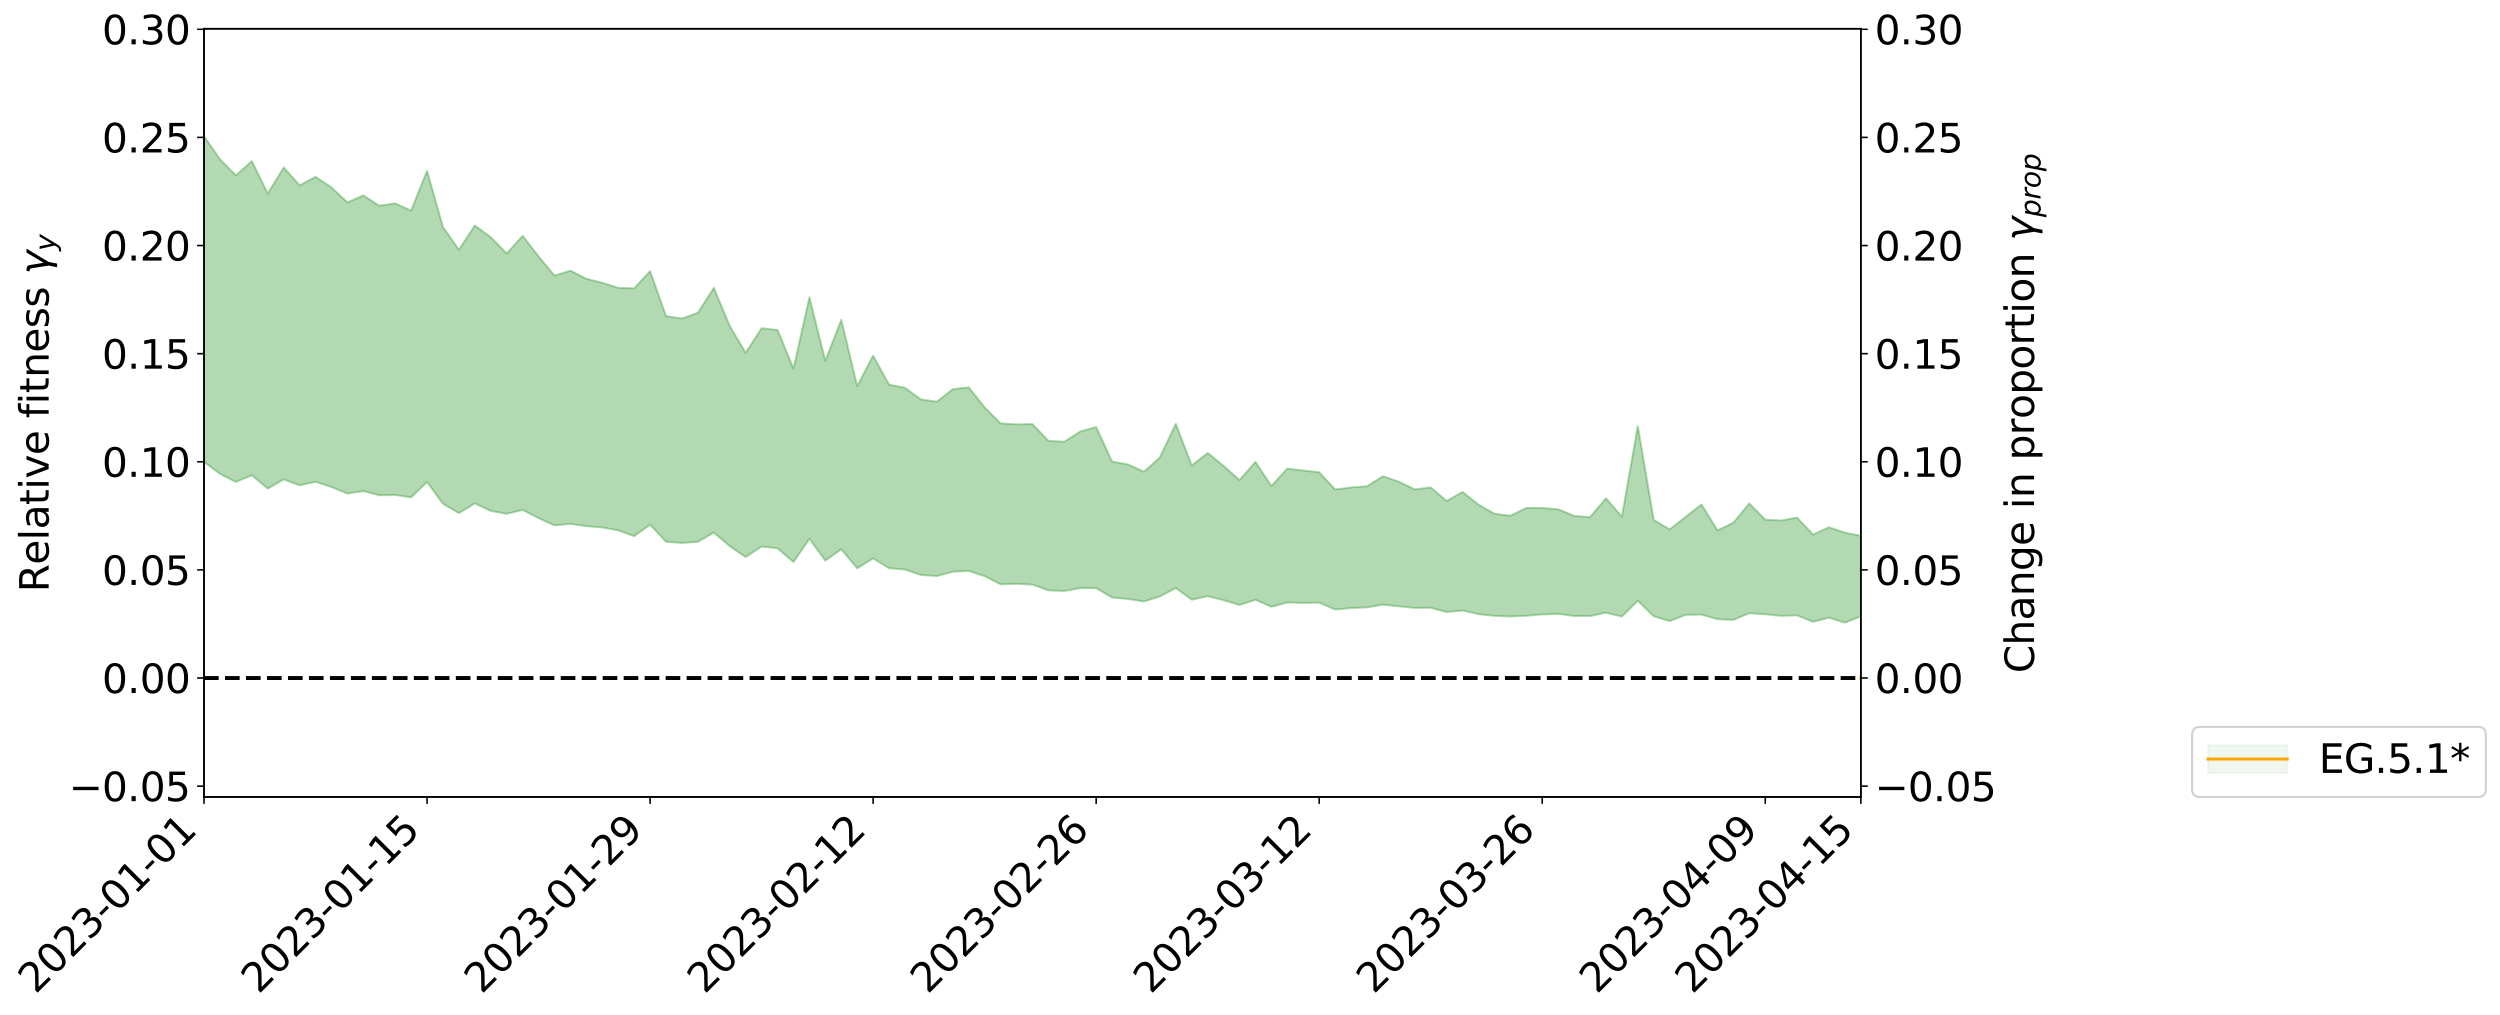 <?xml version="1.0" encoding="utf-8" standalone="no"?>
<!DOCTYPE svg PUBLIC "-//W3C//DTD SVG 1.1//EN"
  "http://www.w3.org/Graphics/SVG/1.1/DTD/svg11.dtd">
<svg xmlns:xlink="http://www.w3.org/1999/xlink" width="1262.972pt" height="512.683pt" viewBox="0 0 1262.972 512.683" xmlns="http://www.w3.org/2000/svg" version="1.1">
 <defs>
  <style type="text/css">*{stroke-linejoin: round; stroke-linecap: butt}</style>
 </defs>
 <g id="figure_1">
  <g id="patch_1">
   <path d="M 0 512.683 
L 1262.972 512.683 
L 1262.972 0 
L 0 0 
z
" style="fill: #ffffff"/>
  </g>
  <g id="axes_1">
   <g id="patch_2">
    <path d="M 103.075 402.608 
L 940.075 402.608 
L 940.075 14.528 
L 103.075 14.528 
z
" style="fill: #ffffff"/>
   </g>
   <g id="PolyCollection_1">
    <path d="M -4315.319 342.448 
L -4315.319 342.465 
L -4307.271 342.387 
L -4299.223 342.318 
L -4291.175 342.23 
L -4283.127 342.164 
L -4275.079 342.088 
L -4267.031 341.997 
L -4258.983 341.904 
L -4250.935 341.819 
L -4242.887 341.746 
L -4234.839 341.664 
L -4226.791 341.573 
L -4218.742 341.485 
L -4210.694 341.388 
L -4202.646 341.303 
L -4194.598 341.208 
L -4186.55 341.118 
L -4178.502 341.01 
L -4170.454 340.915 
L -4162.406 340.823 
L -4154.358 340.716 
L -4146.31 340.611 
L -4138.262 340.508 
L -4130.214 340.389 
L -4122.166 340.281 
L -4114.117 340.154 
L -4106.069 340.031 
L -4098.021 339.891 
L -4089.973 339.746 
L -4081.925 339.606 
L -4073.877 339.45 
L -4065.829 339.271 
L -4057.781 339.108 
L -4049.733 338.926 
L -4041.685 338.719 
L -4033.637 338.517 
L -4025.589 338.297 
L -4017.541 338.066 
L -4009.492 337.828 
L -4001.444 337.572 
L -3993.396 337.289 
L -3985.348 336.999 
L -3977.3 336.691 
L -3969.252 336.381 
L -3961.204 336.034 
L -3953.156 335.694 
L -3945.108 335.327 
L -3937.06 334.968 
L -3929.012 334.574 
L -3920.964 334.156 
L -3912.916 333.753 
L -3904.867 333.326 
L -3896.819 332.876 
L -3888.771 332.432 
L -3880.723 331.98 
L -3872.675 331.508 
L -3864.627 331.032 
L -3856.579 330.55 
L -3848.531 330.05 
L -3840.483 329.544 
L -3832.435 329.037 
L -3824.387 328.515 
L -3816.339 327.991 
L -3808.291 327.466 
L -3800.242 326.922 
L -3792.194 326.365 
L -3784.146 325.809 
L -3776.098 325.255 
L -3768.05 324.704 
L -3760.002 324.14 
L -3751.954 323.585 
L -3743.906 323.021 
L -3735.858 322.497 
L -3727.81 321.911 
L -3719.762 321.389 
L -3711.714 320.816 
L -3703.666 320.291 
L -3695.617 319.732 
L -3687.569 319.227 
L -3679.521 318.66 
L -3671.473 318.123 
L -3663.425 317.615 
L -3655.377 317.07 
L -3647.329 316.558 
L -3639.281 316.024 
L -3631.233 315.482 
L -3623.185 314.961 
L -3615.137 314.449 
L -3607.089 313.905 
L -3599.041 313.379 
L -3590.992 312.844 
L -3582.944 312.316 
L -3574.896 311.8 
L -3566.848 311.272 
L -3558.8 310.741 
L -3550.752 310.255 
L -3542.704 309.716 
L -3534.656 309.198 
L -3526.608 308.687 
L -3518.56 308.177 
L -3510.512 307.669 
L -3502.464 307.156 
L -3494.416 306.664 
L -3486.367 306.156 
L -3478.319 305.639 
L -3470.271 305.117 
L -3462.223 304.591 
L -3454.175 304.093 
L -3446.127 303.554 
L -3438.079 302.985 
L -3430.031 302.441 
L -3421.983 301.88 
L -3413.935 301.308 
L -3405.887 300.707 
L -3397.839 300.096 
L -3389.791 299.522 
L -3381.742 298.878 
L -3373.694 298.261 
L -3365.646 297.603 
L -3357.598 296.989 
L -3349.55 296.283 
L -3341.502 295.587 
L -3333.454 294.907 
L -3325.406 294.216 
L -3317.358 293.505 
L -3309.31 292.764 
L -3301.262 292.063 
L -3293.214 291.272 
L -3285.166 290.564 
L -3277.117 289.75 
L -3269.069 288.957 
L -3261.021 288.178 
L -3252.973 287.371 
L -3244.925 286.535 
L -3236.877 285.769 
L -3228.829 284.791 
L -3220.781 283.931 
L -3212.733 283.121 
L -3204.685 282.217 
L -3196.637 281.273 
L -3188.589 280.23 
L -3180.541 279.299 
L -3172.492 278.691 
L -3164.444 277.451 
L -3156.396 276.561 
L -3148.348 275.626 
L -3140.3 274.642 
L -3132.252 273.598 
L -3124.204 272.525 
L -3116.156 271.849 
L -3108.108 270.849 
L -3100.06 269.15 
L -3092.012 267.715 
L -3083.964 266.777 
L -3075.916 265.406 
L -3067.867 264.163 
L -3059.819 263.189 
L -3051.771 261.681 
L -3043.723 259.905 
L -3035.675 258.751 
L -3027.627 258.036 
L -3019.579 256.577 
L -3011.531 255.918 
L -3003.483 254.939 
L -2995.435 253.389 
L -2987.387 253.162 
L -2979.339 253.7 
L -2971.291 254.848 
L -2963.242 253.215 
L -2955.194 255.836 
L -2947.146 256.364 
L -2939.098 252.363 
L -2931.05 253.073 
L -2923.002 254.82 
L -2914.954 253.668 
L -2906.906 253.34 
L -2898.858 260.546 
L -2890.81 271.005 
L -2882.762 276.068 
L -2874.714 264.53 
L -2866.666 270.275 
L -2858.617 277.92 
L -2850.569 277.412 
L -2842.521 292.982 
L -2834.473 290.626 
L -2826.425 285.817 
L -2818.377 273.883 
L -2810.329 285.065 
L -2802.281 291.608 
L -2794.233 288.912 
L -2786.185 290.437 
L -2778.137 296.74 
L -2770.089 295.874 
L -2762.041 290.368 
L -2753.992 297.152 
L -2745.944 298.458 
L -2737.896 295.972 
L -2729.848 300.301 
L -2721.8 301.945 
L -2713.752 301.301 
L -2705.704 299.914 
L -2697.656 301.28 
L -2689.608 299.746 
L -2681.56 299.801 
L -2673.512 301.127 
L -2665.464 299.707 
L -2657.416 300.27 
L -2649.367 300.218 
L -2641.319 299.077 
L -2633.271 299.345 
L -2625.223 297.736 
L -2617.175 297.712 
L -2609.127 298.004 
L -2601.079 297.883 
L -2593.031 297.008 
L -2584.983 296.231 
L -2576.935 295.917 
L -2568.887 295.057 
L -2560.839 294.771 
L -2552.791 294.443 
L -2544.742 293.225 
L -2536.694 293.509 
L -2528.646 292.588 
L -2520.598 292.054 
L -2512.55 291.843 
L -2504.502 290.937 
L -2496.454 290.538 
L -2488.406 290.514 
L -2480.358 290.611 
L -2472.31 289.246 
L -2464.262 288.808 
L -2456.214 288.172 
L -2448.166 289.787 
L -2440.117 289.585 
L -2432.069 290.071 
L -2424.021 287.95 
L -2415.973 286.548 
L -2407.925 286.615 
L -2399.877 287.59 
L -2391.829 287.515 
L -2383.781 285.007 
L -2375.733 286.629 
L -2367.685 285.838 
L -2359.637 285.291 
L -2351.589 283.93 
L -2343.541 284.468 
L -2335.492 283.672 
L -2327.444 283.836 
L -2319.396 282.869 
L -2311.348 282.02 
L -2303.3 280.755 
L -2295.252 279.973 
L -2287.204 279.232 
L -2279.156 278.315 
L -2271.108 277.887 
L -2263.06 277.018 
L -2255.012 276.117 
L -2246.964 274.256 
L -2238.916 272.796 
L -2230.867 271.939 
L -2222.819 270.36 
L -2214.771 269.771 
L -2206.723 268.327 
L -2198.675 266.361 
L -2190.627 264.672 
L -2182.579 263.324 
L -2174.531 261.304 
L -2166.483 259.869 
L -2158.435 258.07 
L -2150.387 256.351 
L -2142.339 254.42 
L -2134.291 252.605 
L -2126.242 250.499 
L -2118.194 248.68 
L -2110.146 246.695 
L -2102.098 244.279 
L -2094.05 241.969 
L -2086.002 240.175 
L -2077.954 238.092 
L -2069.906 235.629 
L -2061.858 233.563 
L -2053.81 231.052 
L -2045.762 227.793 
L -2037.714 225.887 
L -2029.666 223.408 
L -2021.617 221.132 
L -2013.569 218.553 
L -2005.521 215.495 
L -1997.473 212.921 
L -1989.425 210.071 
L -1981.377 206.714 
L -1973.329 204.544 
L -1965.281 201.275 
L -1957.233 198.852 
L -1949.185 195.618 
L -1941.137 191.95 
L -1933.089 188.975 
L -1925.041 186.473 
L -1916.992 182.841 
L -1908.944 180.023 
L -1900.896 176.63 
L -1892.848 173.883 
L -1884.8 170.241 
L -1876.752 166.932 
L -1868.704 166.197 
L -1860.656 160.566 
L -1852.608 159.162 
L -1844.56 155.312 
L -1836.512 152.925 
L -1828.464 149.588 
L -1820.416 146.57 
L -1812.367 143.76 
L -1804.319 140.547 
L -1796.271 138.239 
L -1788.223 135.504 
L -1780.175 136.439 
L -1772.127 129.621 
L -1764.079 127.596 
L -1756.031 132.052 
L -1747.983 124.332 
L -1739.935 125.209 
L -1731.887 124.184 
L -1723.839 119.509 
L -1715.791 119.535 
L -1707.742 123.261 
L -1699.694 120.536 
L -1691.646 118.868 
L -1683.598 120.654 
L -1675.55 120.585 
L -1667.502 121.978 
L -1659.454 125.27 
L -1651.406 130.9 
L -1643.358 141.644 
L -1635.31 139.489 
L -1627.262 146.289 
L -1619.214 150.963 
L -1611.166 154.649 
L -1603.117 160.537 
L -1595.069 164.981 
L -1587.021 158.975 
L -1578.973 165.913 
L -1570.925 176.034 
L -1562.877 181.49 
L -1554.829 183.774 
L -1546.781 195.996 
L -1538.733 198.174 
L -1530.685 201.581 
L -1522.637 200.734 
L -1514.589 211.605 
L -1506.541 208.73 
L -1498.492 206.532 
L -1490.444 216.388 
L -1482.396 222.167 
L -1474.348 222.134 
L -1466.3 226.636 
L -1458.252 228.236 
L -1450.204 228.458 
L -1442.156 228.531 
L -1434.108 230.651 
L -1426.06 232.809 
L -1418.012 239.307 
L -1409.964 235.446 
L -1401.916 241.31 
L -1393.867 240.321 
L -1385.819 240.156 
L -1377.771 242.256 
L -1369.723 243.909 
L -1361.675 241.395 
L -1353.627 243.489 
L -1345.579 243.829 
L -1337.531 246.754 
L -1329.483 245.419 
L -1321.435 244.204 
L -1313.387 245.809 
L -1305.339 246.017 
L -1297.291 245.384 
L -1289.242 244.119 
L -1281.194 244.936 
L -1273.146 242.646 
L -1265.098 242.471 
L -1257.05 245.738 
L -1249.002 245.167 
L -1240.954 243.083 
L -1232.906 242.507 
L -1224.858 242.194 
L -1216.81 239.5 
L -1208.762 240.143 
L -1200.714 239.703 
L -1192.666 238.885 
L -1184.617 238.033 
L -1176.569 236.255 
L -1168.521 236.893 
L -1160.473 235.717 
L -1152.425 234.732 
L -1144.377 233.922 
L -1136.329 233.153 
L -1128.281 232.142 
L -1120.233 229.775 
L -1112.185 228.855 
L -1104.137 227.3 
L -1096.089 224.571 
L -1088.041 226.134 
L -1079.992 222.627 
L -1071.944 223.219 
L -1063.896 222.781 
L -1055.848 222.532 
L -1047.8 220.42 
L -1039.752 219.947 
L -1031.704 219.867 
L -1023.656 216.679 
L -1015.608 217.381 
L -1007.56 216.63 
L -999.512 216.823 
L -991.464 214.752 
L -983.416 215.238 
L -975.367 214.51 
L -967.319 212.064 
L -959.271 211.185 
L -951.223 210.268 
L -943.175 209.922 
L -935.127 208.658 
L -927.079 208.398 
L -919.031 207.727 
L -910.983 207.061 
L -902.935 206.435 
L -894.887 204.692 
L -886.839 205.905 
L -878.791 205.927 
L -870.742 204.502 
L -862.694 203.62 
L -854.646 201.753 
L -846.598 203.162 
L -838.55 203.037 
L -830.502 202.406 
L -822.454 201.478 
L -814.406 200.308 
L -806.358 199.133 
L -798.31 199.299 
L -790.262 198.71 
L -782.214 198.722 
L -774.166 197.157 
L -766.117 195.542 
L -758.069 197.359 
L -750.021 195.627 
L -741.973 195.535 
L -733.925 196.628 
L -725.877 192.768 
L -717.829 193.298 
L -709.781 194.009 
L -701.733 192.177 
L -693.685 194.354 
L -685.637 191.949 
L -677.589 190.074 
L -669.541 191.941 
L -661.492 192.291 
L -653.444 190.776 
L -645.396 190.589 
L -637.348 190.02 
L -629.3 193.585 
L -621.252 192.66 
L -613.204 192.808 
L -605.156 190.199 
L -597.108 187.88 
L -589.06 190.338 
L -581.012 193.515 
L -572.964 190.441 
L -564.916 189.507 
L -556.867 187.377 
L -548.819 187.781 
L -540.771 188.466 
L -532.723 186.11 
L -524.675 185.608 
L -516.627 187.952 
L -508.579 186.07 
L -500.531 188.412 
L -492.483 188.775 
L -484.435 184.012 
L -476.387 184.542 
L -468.339 184.263 
L -460.291 185.046 
L -452.242 186.757 
L -444.194 190.935 
L -436.146 192.21 
L -428.098 191.639 
L -420.05 195.35 
L -412.002 202.727 
L -403.954 194.306 
L -395.906 192.216 
L -387.858 194.895 
L -379.81 197.359 
L -371.762 197.788 
L -363.714 196.713 
L -355.666 201.625 
L -347.617 204.623 
L -339.569 199.421 
L -331.521 204.716 
L -323.473 201.881 
L -315.425 201.702 
L -307.377 206.823 
L -299.329 206.851 
L -291.281 209.907 
L -283.233 210.14 
L -275.185 205.434 
L -267.137 209.1 
L -259.089 209.063 
L -251.041 212.577 
L -242.992 211.391 
L -234.944 215.202 
L -226.896 212.091 
L -218.848 214.152 
L -210.8 214.205 
L -202.752 216.686 
L -194.704 212.142 
L -186.656 216.912 
L -178.608 217.569 
L -170.56 219.772 
L -162.512 222.358 
L -154.464 221.725 
L -146.416 220.676 
L -138.367 223.34 
L -130.319 226.25 
L -122.271 224.121 
L -114.223 222.406 
L -106.175 224.964 
L -98.127 226.675 
L -90.079 222.913 
L -82.031 222.113 
L -73.983 228.755 
L -65.935 230.643 
L -57.887 223.964 
L -49.839 226.447 
L -41.791 227.338 
L -33.742 228.096 
L -25.694 231.705 
L -17.646 230.463 
L -9.598 228.451 
L -1.55 230.63 
L 6.498 231.289 
L 14.546 227.655 
L 22.594 228.796 
L 30.642 228.43 
L 38.69 234.922 
L 46.738 239.695 
L 54.786 239.917 
L 62.834 235.068 
L 70.883 232.629 
L 78.931 233.817 
L 86.979 234.132 
L 95.027 240.276 
L 103.075 233.335 
L 111.123 239.377 
L 119.171 243.478 
L 127.219 240.105 
L 135.267 246.858 
L 143.315 242.185 
L 151.363 245.16 
L 159.411 243.405 
L 167.459 246.042 
L 175.508 249.364 
L 183.556 248.096 
L 191.604 250.217 
L 199.652 250.077 
L 207.7 251.268 
L 215.748 243.508 
L 223.796 254.522 
L 231.844 259.218 
L 239.892 254.313 
L 247.94 258.122 
L 255.988 259.561 
L 264.036 257.61 
L 272.084 261.744 
L 280.133 265.405 
L 288.181 264.664 
L 296.229 265.819 
L 304.277 266.474 
L 312.325 267.947 
L 320.373 270.866 
L 328.421 265.07 
L 336.469 273.715 
L 344.517 274.301 
L 352.565 273.712 
L 360.613 269.058 
L 368.661 275.926 
L 376.709 281.444 
L 384.758 276.079 
L 392.806 277.026 
L 400.854 283.935 
L 408.902 272.18 
L 416.95 283.227 
L 424.998 277.454 
L 433.046 287.11 
L 441.094 282.101 
L 449.142 287.063 
L 457.19 287.72 
L 465.238 290.477 
L 473.286 291.029 
L 481.334 288.831 
L 489.383 288.408 
L 497.431 291.073 
L 505.479 295.176 
L 513.527 294.938 
L 521.575 295.328 
L 529.623 298.23 
L 537.671 298.565 
L 545.719 297.09 
L 553.767 297.151 
L 561.815 301.833 
L 569.863 302.6 
L 577.911 303.874 
L 585.959 301.327 
L 594.008 297.09 
L 602.056 302.953 
L 610.104 301.204 
L 618.152 303.208 
L 626.2 305.647 
L 634.248 302.98 
L 642.296 306.575 
L 650.344 304.384 
L 658.392 304.584 
L 666.44 304.414 
L 674.488 307.958 
L 682.536 307.185 
L 690.584 306.842 
L 698.633 305.454 
L 706.681 306.314 
L 714.729 307.108 
L 722.777 307.035 
L 730.825 309.178 
L 738.873 308.436 
L 746.921 310.26 
L 754.969 311.13 
L 763.017 311.432 
L 771.065 311.07 
L 779.113 310.421 
L 787.161 310.117 
L 795.209 311.186 
L 803.258 311.223 
L 811.306 309.504 
L 819.354 311.502 
L 827.402 303.502 
L 835.45 311.342 
L 843.498 313.759 
L 851.546 310.629 
L 859.594 310.47 
L 867.642 312.815 
L 875.69 313.172 
L 883.738 309.799 
L 891.786 310.322 
L 899.834 311.136 
L 907.883 310.87 
L 915.931 314.145 
L 923.979 312.055 
L 932.027 314.592 
L 940.075 311.306 
L 940.075 270.69 
L 940.075 270.69 
L 932.027 269.092 
L 923.979 266.363 
L 915.931 270.055 
L 907.883 261.512 
L 899.834 262.941 
L 891.786 262.549 
L 883.738 254.334 
L 875.69 264.084 
L 867.642 267.944 
L 859.594 254.856 
L 851.546 261.143 
L 843.498 267.426 
L 835.45 262.667 
L 827.402 215.283 
L 819.354 261.031 
L 811.306 251.713 
L 803.258 261.278 
L 795.209 260.601 
L 787.161 257.275 
L 779.113 256.61 
L 771.065 256.601 
L 763.017 260.563 
L 754.969 259.512 
L 746.921 254.96 
L 738.873 248.527 
L 730.825 253.076 
L 722.777 246.23 
L 714.729 247.242 
L 706.681 243.349 
L 698.633 240.575 
L 690.584 245.658 
L 682.536 246.242 
L 674.488 247.282 
L 666.44 238.557 
L 658.392 237.689 
L 650.344 236.711 
L 642.296 245.523 
L 634.248 233.357 
L 626.2 242.508 
L 618.152 235.361 
L 610.104 228.852 
L 602.056 235.157 
L 594.008 214.13 
L 585.959 231.073 
L 577.911 238.325 
L 569.863 234.622 
L 561.815 233.187 
L 553.767 215.732 
L 545.719 218.001 
L 537.671 223.157 
L 529.623 222.702 
L 521.575 214.23 
L 513.527 214.389 
L 505.479 213.887 
L 497.431 205.786 
L 489.383 195.677 
L 481.334 196.631 
L 473.286 202.931 
L 465.238 201.772 
L 457.19 195.92 
L 449.142 194.312 
L 441.094 179.647 
L 433.046 195.048 
L 424.998 161.551 
L 416.95 182.323 
L 408.902 150.182 
L 400.854 186.188 
L 392.806 166.712 
L 384.758 165.812 
L 376.709 178.281 
L 368.661 164.682 
L 360.613 145.433 
L 352.565 158.027 
L 344.517 160.923 
L 336.469 159.693 
L 328.421 136.983 
L 320.373 145.691 
L 312.325 145.382 
L 304.277 142.868 
L 296.229 140.838 
L 288.181 136.721 
L 280.133 139.244 
L 272.084 129.558 
L 264.036 119.135 
L 255.988 128.074 
L 247.94 119.849 
L 239.892 113.936 
L 231.844 126.175 
L 223.796 114.728 
L 215.748 86.318 
L 207.7 106.396 
L 199.652 102.765 
L 191.604 103.929 
L 183.556 98.71 
L 175.508 102.28 
L 167.459 94.681 
L 159.411 89.345 
L 151.363 93.627 
L 143.315 84.636 
L 135.267 97.805 
L 127.219 81.385 
L 119.171 88.626 
L 111.123 80.453 
L 103.075 68.791 
L 95.027 82.98 
L 86.979 68.047 
L 78.931 69.048 
L 70.883 67.056 
L 62.834 72.603 
L 54.786 82.802 
L 46.738 83.463 
L 38.69 74.117 
L 30.642 58.463 
L 22.594 59.73 
L 14.546 59.345 
L 6.498 67.371 
L -1.55 66.15 
L -9.598 61.428 
L -17.646 66.869 
L -25.694 68.652 
L -33.742 61.816 
L -41.791 62.145 
L -49.839 59.964 
L -57.887 55.808 
L -65.935 71.044 
L -73.983 65.065 
L -82.031 53.964 
L -90.079 57.275 
L -98.127 64.214 
L -106.175 61.168 
L -114.223 57.365 
L -122.271 62.36 
L -130.319 68.706 
L -138.367 60.785 
L -146.416 57.477 
L -154.464 60.713 
L -162.512 58.5 
L -170.56 57.833 
L -178.608 53.62 
L -186.656 54.058 
L -194.704 45.9 
L -202.752 53.715 
L -210.8 50.804 
L -218.848 52.151 
L -226.896 50.907 
L -234.944 54.786 
L -242.992 48.976 
L -251.041 52.914 
L -259.089 47.35 
L -267.137 48.351 
L -275.185 43.368 
L -283.233 48.609 
L -291.281 51.162 
L -299.329 49.414 
L -307.377 48.286 
L -315.425 41.925 
L -323.473 43.879 
L -331.521 46.36 
L -339.569 39.996 
L -347.617 46.225 
L -355.666 44.527 
L -363.714 37.345 
L -371.762 40.44 
L -379.81 39.954 
L -387.858 37.326 
L -395.906 35.373 
L -403.954 38.4 
L -412.002 51.922 
L -420.05 42.775 
L -428.098 37.651 
L -436.146 38.882 
L -444.194 37.585 
L -452.242 33.696 
L -460.291 32.377 
L -468.339 30.144 
L -476.387 33.536 
L -484.435 34.081 
L -492.483 39.99 
L -500.531 40.717 
L -508.579 38.956 
L -516.627 42.527 
L -524.675 39.948 
L -532.723 42.461 
L -540.771 45.514 
L -548.819 46.875 
L -556.867 46.164 
L -564.916 50.286 
L -572.964 51.971 
L -581.012 55.815 
L -589.06 53.768 
L -597.108 51.795 
L -605.156 55.148 
L -613.204 57.62 
L -621.252 58.514 
L -629.3 61.395 
L -637.348 57.672 
L -645.396 59.369 
L -653.444 59.912 
L -661.492 61.327 
L -669.541 60.906 
L -677.589 60.01 
L -685.637 63.661 
L -693.685 66.111 
L -701.733 63.782 
L -709.781 66.543 
L -717.829 65.052 
L -725.877 66.455 
L -733.925 70.791 
L -741.973 70.037 
L -750.021 70.815 
L -758.069 72.875 
L -766.117 71.193 
L -774.166 72.81 
L -782.214 75.34 
L -790.262 75.341 
L -798.31 76.487 
L -806.358 76.569 
L -814.406 78.003 
L -822.454 79.44 
L -830.502 80.526 
L -838.55 81.014 
L -846.598 81.687 
L -854.646 78.477 
L -862.694 82.305 
L -870.742 83.261 
L -878.791 84.72 
L -886.839 84.122 
L -894.887 83.749 
L -902.935 85.726 
L -910.983 86.492 
L -919.031 87.618 
L -927.079 88.091 
L -935.127 88.526 
L -943.175 89.402 
L -951.223 90.148 
L -959.271 91.431 
L -967.319 92.863 
L -975.367 95.841 
L -983.416 96.693 
L -991.464 96.112 
L -999.512 98.682 
L -1007.56 98.25 
L -1015.608 99.464 
L -1023.656 97.897 
L -1031.704 102.922 
L -1039.752 103.07 
L -1047.8 103.886 
L -1055.848 106.626 
L -1063.896 107.048 
L -1071.944 107.903 
L -1079.992 107.224 
L -1088.041 111.726 
L -1096.089 110.535 
L -1104.137 114.371 
L -1112.185 116.882 
L -1120.233 118.561 
L -1128.281 122.09 
L -1136.329 124.224 
L -1144.377 125.186 
L -1152.425 127.122 
L -1160.473 128.538 
L -1168.521 130.649 
L -1176.569 130.34 
L -1184.617 133.442 
L -1192.666 135.562 
L -1200.714 137.092 
L -1208.762 138.225 
L -1216.81 138.576 
L -1224.858 142.244 
L -1232.906 143.506 
L -1240.954 145.475 
L -1249.002 148.188 
L -1257.05 149.488 
L -1265.098 147.521 
L -1273.146 148.659 
L -1281.194 151.793 
L -1289.242 152.274 
L -1297.291 154.174 
L -1305.339 155.535 
L -1313.387 156.449 
L -1321.435 156.679 
L -1329.483 158.338 
L -1337.531 160.323 
L -1345.579 158.261 
L -1353.627 159.298 
L -1361.675 158.64 
L -1369.723 161.534 
L -1377.771 161.71 
L -1385.819 160.391 
L -1393.867 161.521 
L -1401.916 162.982 
L -1409.964 158.916 
L -1418.012 163.394 
L -1426.06 158.63 
L -1434.108 157.976 
L -1442.156 157.149 
L -1450.204 158.444 
L -1458.252 159.003 
L -1466.3 158.303 
L -1474.348 155.463 
L -1482.396 157.104 
L -1490.444 152.545 
L -1498.492 146.79 
L -1506.541 148.841 
L -1514.589 151.473 
L -1522.637 144.493 
L -1530.685 145.366 
L -1538.733 143.588 
L -1546.781 142.455 
L -1554.829 134.161 
L -1562.877 133.557 
L -1570.925 129.7 
L -1578.973 122.308 
L -1587.021 118.067 
L -1595.069 123.552 
L -1603.117 120.752 
L -1611.166 117.034 
L -1619.214 114.23 
L -1627.262 111.176 
L -1635.31 106.626 
L -1643.358 108.852 
L -1651.406 100.763 
L -1659.454 97.684 
L -1667.502 94.903 
L -1675.55 94.423 
L -1683.598 94.633 
L -1691.646 93.049 
L -1699.694 94.312 
L -1707.742 97.373 
L -1715.791 94.414 
L -1723.839 94.244 
L -1731.887 98.555 
L -1739.935 99.53 
L -1747.983 98.941 
L -1756.031 105.97 
L -1764.079 102.214 
L -1772.127 103.843 
L -1780.175 110.477 
L -1788.223 109.571 
L -1796.271 112.213 
L -1804.319 114.399 
L -1812.367 117.357 
L -1820.416 120.233 
L -1828.464 123.098 
L -1836.512 126.28 
L -1844.56 128.666 
L -1852.608 132.143 
L -1860.656 133.533 
L -1868.704 139.089 
L -1876.752 139.623 
L -1884.8 142.845 
L -1892.848 146.266 
L -1900.896 148.967 
L -1908.944 152.119 
L -1916.992 154.908 
L -1925.041 158.356 
L -1933.089 160.809 
L -1941.137 163.519 
L -1949.185 166.932 
L -1957.233 170.06 
L -1965.281 172.316 
L -1973.329 175.352 
L -1981.377 177.578 
L -1989.425 180.749 
L -1997.473 183.49 
L -2005.521 185.907 
L -2013.569 188.832 
L -2021.617 191.318 
L -2029.666 193.523 
L -2037.714 195.962 
L -2045.762 197.822 
L -2053.81 200.996 
L -2061.858 203.396 
L -2069.906 205.548 
L -2077.954 207.998 
L -2086.002 209.709 
L -2094.05 211.953 
L -2102.098 214.223 
L -2110.146 216.657 
L -2118.194 218.656 
L -2126.242 220.628 
L -2134.291 222.641 
L -2142.339 224.75 
L -2150.387 226.838 
L -2158.435 228.671 
L -2166.483 230.587 
L -2174.531 232.27 
L -2182.579 234.362 
L -2190.627 235.987 
L -2198.675 237.782 
L -2206.723 239.918 
L -2214.771 241.53 
L -2222.819 242.308 
L -2230.867 244.108 
L -2238.916 245.264 
L -2246.964 246.999 
L -2255.012 248.974 
L -2263.06 250.208 
L -2271.108 251.391 
L -2279.156 251.918 
L -2287.204 253.105 
L -2295.252 253.981 
L -2303.3 254.893 
L -2311.348 256.38 
L -2319.396 257.433 
L -2327.444 258.712 
L -2335.492 258.586 
L -2343.541 259.469 
L -2351.589 259.043 
L -2359.637 260.719 
L -2367.685 261.227 
L -2375.733 262.553 
L -2383.781 260.936 
L -2391.829 263.669 
L -2399.877 263.856 
L -2407.925 262.864 
L -2415.973 262.896 
L -2424.021 264.472 
L -2432.069 266.95 
L -2440.117 266.463 
L -2448.166 266.744 
L -2456.214 264.979 
L -2464.262 265.298 
L -2472.31 266.225 
L -2480.358 267.845 
L -2488.406 267.761 
L -2496.454 267.815 
L -2504.502 268.303 
L -2512.55 269.382 
L -2520.598 269.482 
L -2528.646 270.275 
L -2536.694 271.412 
L -2544.742 271.067 
L -2552.791 272.504 
L -2560.839 272.941 
L -2568.887 273.318 
L -2576.935 274.307 
L -2584.983 274.708 
L -2593.031 275.765 
L -2601.079 276.892 
L -2609.127 277.108 
L -2617.175 276.912 
L -2625.223 276.826 
L -2633.271 278.96 
L -2641.319 278.795 
L -2649.367 280.277 
L -2657.416 280.445 
L -2665.464 280.111 
L -2673.512 281.639 
L -2681.56 280.504 
L -2689.608 280.705 
L -2697.656 282.501 
L -2705.704 281.444 
L -2713.752 283.139 
L -2721.8 283.947 
L -2729.848 282.642 
L -2737.896 278.539 
L -2745.944 281.335 
L -2753.992 280.185 
L -2762.041 274.102 
L -2770.089 279.546 
L -2778.137 280.743 
L -2786.185 275.105 
L -2794.233 273.813 
L -2802.281 276.891 
L -2810.329 270.888 
L -2818.377 260.32 
L -2826.425 272.231 
L -2834.473 277.099 
L -2842.521 279.755 
L -2850.569 265.043 
L -2858.617 265.823 
L -2866.666 258.802 
L -2874.714 253.32 
L -2882.762 264.988 
L -2890.81 260.36 
L -2898.858 250.264 
L -2906.906 243.389 
L -2914.954 244.068 
L -2923.002 245.574 
L -2931.05 244.13 
L -2939.098 243.712 
L -2947.146 248.086 
L -2955.194 247.798 
L -2963.242 245.446 
L -2971.291 247.374 
L -2979.339 246.5 
L -2987.387 246.235 
L -2995.435 246.789 
L -3003.483 248.589 
L -3011.531 249.847 
L -3019.579 250.74 
L -3027.627 252.476 
L -3035.675 253.418 
L -3043.723 254.8 
L -3051.771 256.784 
L -3059.819 258.573 
L -3067.867 259.739 
L -3075.916 261.211 
L -3083.964 262.78 
L -3092.012 263.949 
L -3100.06 265.56 
L -3108.108 267.442 
L -3116.156 268.593 
L -3124.204 269.478 
L -3132.252 270.703 
L -3140.3 271.946 
L -3148.348 273.069 
L -3156.396 274.141 
L -3164.444 275.178 
L -3172.492 276.526 
L -3180.541 277.31 
L -3188.589 278.308 
L -3196.637 279.357 
L -3204.685 280.31 
L -3212.733 281.217 
L -3220.781 281.99 
L -3228.829 282.822 
L -3236.877 283.859 
L -3244.925 284.586 
L -3252.973 285.433 
L -3261.021 286.234 
L -3269.069 287.024 
L -3277.117 287.831 
L -3285.166 288.648 
L -3293.214 289.342 
L -3301.262 290.144 
L -3309.31 290.849 
L -3317.358 291.602 
L -3325.406 292.31 
L -3333.454 293.024 
L -3341.502 293.703 
L -3349.55 294.41 
L -3357.598 295.151 
L -3365.646 295.744 
L -3373.694 296.443 
L -3381.742 297.065 
L -3389.791 297.757 
L -3397.839 298.305 
L -3405.887 298.953 
L -3413.935 299.579 
L -3421.983 300.17 
L -3430.031 300.755 
L -3438.079 301.317 
L -3446.127 301.946 
L -3454.175 302.52 
L -3462.223 303.009 
L -3470.271 303.572 
L -3478.319 304.133 
L -3486.367 304.693 
L -3494.416 305.236 
L -3502.464 305.74 
L -3510.512 306.291 
L -3518.56 306.833 
L -3526.608 307.38 
L -3534.656 307.926 
L -3542.704 308.488 
L -3550.752 309.072 
L -3558.8 309.582 
L -3566.848 310.162 
L -3574.896 310.733 
L -3582.944 311.284 
L -3590.992 311.853 
L -3599.041 312.435 
L -3607.089 313.001 
L -3615.137 313.595 
L -3623.185 314.142 
L -3631.233 314.701 
L -3639.281 315.29 
L -3647.329 315.862 
L -3655.377 316.404 
L -3663.425 316.988 
L -3671.473 317.522 
L -3679.521 318.091 
L -3687.569 318.695 
L -3695.617 319.223 
L -3703.666 319.809 
L -3711.714 320.354 
L -3719.762 320.954 
L -3727.81 321.491 
L -3735.858 322.101 
L -3743.906 322.636 
L -3751.954 323.217 
L -3760.002 323.788 
L -3768.05 324.369 
L -3776.098 324.933 
L -3784.146 325.502 
L -3792.194 326.072 
L -3800.242 326.646 
L -3808.291 327.203 
L -3816.339 327.739 
L -3824.387 328.274 
L -3832.435 328.808 
L -3840.483 329.325 
L -3848.531 329.843 
L -3856.579 330.355 
L -3864.627 330.846 
L -3872.675 331.332 
L -3880.723 331.814 
L -3888.771 332.274 
L -3896.819 332.726 
L -3904.867 333.187 
L -3912.916 333.622 
L -3920.964 334.031 
L -3929.012 334.459 
L -3937.06 334.86 
L -3945.108 335.225 
L -3953.156 335.598 
L -3961.204 335.943 
L -3969.252 336.299 
L -3977.3 336.614 
L -3985.348 336.928 
L -3993.396 337.224 
L -4001.444 337.513 
L -4009.492 337.775 
L -4017.541 338.01 
L -4025.589 338.244 
L -4033.637 338.465 
L -4041.685 338.666 
L -4049.733 338.877 
L -4057.781 339.06 
L -4065.829 339.219 
L -4073.877 339.4 
L -4081.925 339.556 
L -4089.973 339.694 
L -4098.021 339.841 
L -4106.069 339.984 
L -4114.117 340.104 
L -4122.166 340.234 
L -4130.214 340.34 
L -4138.262 340.461 
L -4146.31 340.563 
L -4154.358 340.67 
L -4162.406 340.78 
L -4170.454 340.873 
L -4178.502 340.969 
L -4186.55 341.084 
L -4194.598 341.178 
L -4202.646 341.28 
L -4210.694 341.365 
L -4218.742 341.47 
L -4226.791 341.562 
L -4234.839 341.655 
L -4242.887 341.737 
L -4250.935 341.809 
L -4258.983 341.892 
L -4267.031 341.979 
L -4275.079 342.066 
L -4283.127 342.139 
L -4291.175 342.207 
L -4299.223 342.292 
L -4307.271 342.364 
L -4315.319 342.448 
z
" clip-path="url(#pe2c7bb42a3)" style="fill: #008000; fill-opacity: 0.3; stroke: #008000; stroke-opacity: 0.3"/>
   </g>
   <g id="matplotlib.axis_1">
    <g id="xtick_1">
     <g id="line2d_1">
      <defs>
       <path id="m37b1a36fd5" d="M 0 0 
L 0 3.5 
" style="stroke: #000000; stroke-width: 0.8"/>
      </defs>
      <g>
       <use xlink:href="#m37b1a36fd5" x="103.075" y="402.608" style="stroke: #000000; stroke-width: 0.8"/>
      </g>
     </g>
     <g id="text_1">
      <!-- 2023-01-01 -->
      <g transform="translate(17.946 502.542) rotate(-45) scale(0.2 -0.2)">
       <defs>
        <path id="DejaVuSans-32" d="M 1228 531 
L 3431 531 
L 3431 0 
L 469 0 
L 469 531 
Q 828 903 1448 1529 
Q 2069 2156 2228 2338 
Q 2531 2678 2651 2914 
Q 2772 3150 2772 3378 
Q 2772 3750 2511 3984 
Q 2250 4219 1831 4219 
Q 1534 4219 1204 4116 
Q 875 4013 500 3803 
L 500 4441 
Q 881 4594 1212 4672 
Q 1544 4750 1819 4750 
Q 2544 4750 2975 4387 
Q 3406 4025 3406 3419 
Q 3406 3131 3298 2873 
Q 3191 2616 2906 2266 
Q 2828 2175 2409 1742 
Q 1991 1309 1228 531 
z
" transform="scale(0.016)"/>
        <path id="DejaVuSans-30" d="M 2034 4250 
Q 1547 4250 1301 3770 
Q 1056 3291 1056 2328 
Q 1056 1369 1301 889 
Q 1547 409 2034 409 
Q 2525 409 2770 889 
Q 3016 1369 3016 2328 
Q 3016 3291 2770 3770 
Q 2525 4250 2034 4250 
z
M 2034 4750 
Q 2819 4750 3233 4129 
Q 3647 3509 3647 2328 
Q 3647 1150 3233 529 
Q 2819 -91 2034 -91 
Q 1250 -91 836 529 
Q 422 1150 422 2328 
Q 422 3509 836 4129 
Q 1250 4750 2034 4750 
z
" transform="scale(0.016)"/>
        <path id="DejaVuSans-33" d="M 2597 2516 
Q 3050 2419 3304 2112 
Q 3559 1806 3559 1356 
Q 3559 666 3084 287 
Q 2609 -91 1734 -91 
Q 1441 -91 1130 -33 
Q 819 25 488 141 
L 488 750 
Q 750 597 1062 519 
Q 1375 441 1716 441 
Q 2309 441 2620 675 
Q 2931 909 2931 1356 
Q 2931 1769 2642 2001 
Q 2353 2234 1838 2234 
L 1294 2234 
L 1294 2753 
L 1863 2753 
Q 2328 2753 2575 2939 
Q 2822 3125 2822 3475 
Q 2822 3834 2567 4026 
Q 2313 4219 1838 4219 
Q 1578 4219 1281 4162 
Q 984 4106 628 3988 
L 628 4550 
Q 988 4650 1302 4700 
Q 1616 4750 1894 4750 
Q 2613 4750 3031 4423 
Q 3450 4097 3450 3541 
Q 3450 3153 3228 2886 
Q 3006 2619 2597 2516 
z
" transform="scale(0.016)"/>
        <path id="DejaVuSans-2d" d="M 313 2009 
L 1997 2009 
L 1997 1497 
L 313 1497 
L 313 2009 
z
" transform="scale(0.016)"/>
        <path id="DejaVuSans-31" d="M 794 531 
L 1825 531 
L 1825 4091 
L 703 3866 
L 703 4441 
L 1819 4666 
L 2450 4666 
L 2450 531 
L 3481 531 
L 3481 0 
L 794 0 
L 794 531 
z
" transform="scale(0.016)"/>
       </defs>
       <use xlink:href="#DejaVuSans-32"/>
       <use xlink:href="#DejaVuSans-30" x="63.623"/>
       <use xlink:href="#DejaVuSans-32" x="127.246"/>
       <use xlink:href="#DejaVuSans-33" x="190.869"/>
       <use xlink:href="#DejaVuSans-2d" x="254.492"/>
       <use xlink:href="#DejaVuSans-30" x="290.576"/>
       <use xlink:href="#DejaVuSans-31" x="354.199"/>
       <use xlink:href="#DejaVuSans-2d" x="417.822"/>
       <use xlink:href="#DejaVuSans-30" x="453.906"/>
       <use xlink:href="#DejaVuSans-31" x="517.529"/>
      </g>
     </g>
    </g>
    <g id="xtick_2">
     <g id="line2d_2">
      <g>
       <use xlink:href="#m37b1a36fd5" x="215.748" y="402.608" style="stroke: #000000; stroke-width: 0.8"/>
      </g>
     </g>
     <g id="text_2">
      <!-- 2023-01-15 -->
      <g transform="translate(130.619 502.542) rotate(-45) scale(0.2 -0.2)">
       <defs>
        <path id="DejaVuSans-35" d="M 691 4666 
L 3169 4666 
L 3169 4134 
L 1269 4134 
L 1269 2991 
Q 1406 3038 1543 3061 
Q 1681 3084 1819 3084 
Q 2600 3084 3056 2656 
Q 3513 2228 3513 1497 
Q 3513 744 3044 326 
Q 2575 -91 1722 -91 
Q 1428 -91 1123 -41 
Q 819 9 494 109 
L 494 744 
Q 775 591 1075 516 
Q 1375 441 1709 441 
Q 2250 441 2565 725 
Q 2881 1009 2881 1497 
Q 2881 1984 2565 2268 
Q 2250 2553 1709 2553 
Q 1456 2553 1204 2497 
Q 953 2441 691 2322 
L 691 4666 
z
" transform="scale(0.016)"/>
       </defs>
       <use xlink:href="#DejaVuSans-32"/>
       <use xlink:href="#DejaVuSans-30" x="63.623"/>
       <use xlink:href="#DejaVuSans-32" x="127.246"/>
       <use xlink:href="#DejaVuSans-33" x="190.869"/>
       <use xlink:href="#DejaVuSans-2d" x="254.492"/>
       <use xlink:href="#DejaVuSans-30" x="290.576"/>
       <use xlink:href="#DejaVuSans-31" x="354.199"/>
       <use xlink:href="#DejaVuSans-2d" x="417.822"/>
       <use xlink:href="#DejaVuSans-31" x="453.906"/>
       <use xlink:href="#DejaVuSans-35" x="517.529"/>
      </g>
     </g>
    </g>
    <g id="xtick_3">
     <g id="line2d_3">
      <g>
       <use xlink:href="#m37b1a36fd5" x="328.421" y="402.608" style="stroke: #000000; stroke-width: 0.8"/>
      </g>
     </g>
     <g id="text_3">
      <!-- 2023-01-29 -->
      <g transform="translate(243.292 502.542) rotate(-45) scale(0.2 -0.2)">
       <defs>
        <path id="DejaVuSans-39" d="M 703 97 
L 703 672 
Q 941 559 1184 500 
Q 1428 441 1663 441 
Q 2288 441 2617 861 
Q 2947 1281 2994 2138 
Q 2813 1869 2534 1725 
Q 2256 1581 1919 1581 
Q 1219 1581 811 2004 
Q 403 2428 403 3163 
Q 403 3881 828 4315 
Q 1253 4750 1959 4750 
Q 2769 4750 3195 4129 
Q 3622 3509 3622 2328 
Q 3622 1225 3098 567 
Q 2575 -91 1691 -91 
Q 1453 -91 1209 -44 
Q 966 3 703 97 
z
M 1959 2075 
Q 2384 2075 2632 2365 
Q 2881 2656 2881 3163 
Q 2881 3666 2632 3958 
Q 2384 4250 1959 4250 
Q 1534 4250 1286 3958 
Q 1038 3666 1038 3163 
Q 1038 2656 1286 2365 
Q 1534 2075 1959 2075 
z
" transform="scale(0.016)"/>
       </defs>
       <use xlink:href="#DejaVuSans-32"/>
       <use xlink:href="#DejaVuSans-30" x="63.623"/>
       <use xlink:href="#DejaVuSans-32" x="127.246"/>
       <use xlink:href="#DejaVuSans-33" x="190.869"/>
       <use xlink:href="#DejaVuSans-2d" x="254.492"/>
       <use xlink:href="#DejaVuSans-30" x="290.576"/>
       <use xlink:href="#DejaVuSans-31" x="354.199"/>
       <use xlink:href="#DejaVuSans-2d" x="417.822"/>
       <use xlink:href="#DejaVuSans-32" x="453.906"/>
       <use xlink:href="#DejaVuSans-39" x="517.529"/>
      </g>
     </g>
    </g>
    <g id="xtick_4">
     <g id="line2d_4">
      <g>
       <use xlink:href="#m37b1a36fd5" x="441.094" y="402.608" style="stroke: #000000; stroke-width: 0.8"/>
      </g>
     </g>
     <g id="text_4">
      <!-- 2023-02-12 -->
      <g transform="translate(355.965 502.542) rotate(-45) scale(0.2 -0.2)">
       <use xlink:href="#DejaVuSans-32"/>
       <use xlink:href="#DejaVuSans-30" x="63.623"/>
       <use xlink:href="#DejaVuSans-32" x="127.246"/>
       <use xlink:href="#DejaVuSans-33" x="190.869"/>
       <use xlink:href="#DejaVuSans-2d" x="254.492"/>
       <use xlink:href="#DejaVuSans-30" x="290.576"/>
       <use xlink:href="#DejaVuSans-32" x="354.199"/>
       <use xlink:href="#DejaVuSans-2d" x="417.822"/>
       <use xlink:href="#DejaVuSans-31" x="453.906"/>
       <use xlink:href="#DejaVuSans-32" x="517.529"/>
      </g>
     </g>
    </g>
    <g id="xtick_5">
     <g id="line2d_5">
      <g>
       <use xlink:href="#m37b1a36fd5" x="553.767" y="402.608" style="stroke: #000000; stroke-width: 0.8"/>
      </g>
     </g>
     <g id="text_5">
      <!-- 2023-02-26 -->
      <g transform="translate(468.638 502.542) rotate(-45) scale(0.2 -0.2)">
       <defs>
        <path id="DejaVuSans-36" d="M 2113 2584 
Q 1688 2584 1439 2293 
Q 1191 2003 1191 1497 
Q 1191 994 1439 701 
Q 1688 409 2113 409 
Q 2538 409 2786 701 
Q 3034 994 3034 1497 
Q 3034 2003 2786 2293 
Q 2538 2584 2113 2584 
z
M 3366 4563 
L 3366 3988 
Q 3128 4100 2886 4159 
Q 2644 4219 2406 4219 
Q 1781 4219 1451 3797 
Q 1122 3375 1075 2522 
Q 1259 2794 1537 2939 
Q 1816 3084 2150 3084 
Q 2853 3084 3261 2657 
Q 3669 2231 3669 1497 
Q 3669 778 3244 343 
Q 2819 -91 2113 -91 
Q 1303 -91 875 529 
Q 447 1150 447 2328 
Q 447 3434 972 4092 
Q 1497 4750 2381 4750 
Q 2619 4750 2861 4703 
Q 3103 4656 3366 4563 
z
" transform="scale(0.016)"/>
       </defs>
       <use xlink:href="#DejaVuSans-32"/>
       <use xlink:href="#DejaVuSans-30" x="63.623"/>
       <use xlink:href="#DejaVuSans-32" x="127.246"/>
       <use xlink:href="#DejaVuSans-33" x="190.869"/>
       <use xlink:href="#DejaVuSans-2d" x="254.492"/>
       <use xlink:href="#DejaVuSans-30" x="290.576"/>
       <use xlink:href="#DejaVuSans-32" x="354.199"/>
       <use xlink:href="#DejaVuSans-2d" x="417.822"/>
       <use xlink:href="#DejaVuSans-32" x="453.906"/>
       <use xlink:href="#DejaVuSans-36" x="517.529"/>
      </g>
     </g>
    </g>
    <g id="xtick_6">
     <g id="line2d_6">
      <g>
       <use xlink:href="#m37b1a36fd5" x="666.44" y="402.608" style="stroke: #000000; stroke-width: 0.8"/>
      </g>
     </g>
     <g id="text_6">
      <!-- 2023-03-12 -->
      <g transform="translate(581.311 502.542) rotate(-45) scale(0.2 -0.2)">
       <use xlink:href="#DejaVuSans-32"/>
       <use xlink:href="#DejaVuSans-30" x="63.623"/>
       <use xlink:href="#DejaVuSans-32" x="127.246"/>
       <use xlink:href="#DejaVuSans-33" x="190.869"/>
       <use xlink:href="#DejaVuSans-2d" x="254.492"/>
       <use xlink:href="#DejaVuSans-30" x="290.576"/>
       <use xlink:href="#DejaVuSans-33" x="354.199"/>
       <use xlink:href="#DejaVuSans-2d" x="417.822"/>
       <use xlink:href="#DejaVuSans-31" x="453.906"/>
       <use xlink:href="#DejaVuSans-32" x="517.529"/>
      </g>
     </g>
    </g>
    <g id="xtick_7">
     <g id="line2d_7">
      <g>
       <use xlink:href="#m37b1a36fd5" x="779.113" y="402.608" style="stroke: #000000; stroke-width: 0.8"/>
      </g>
     </g>
     <g id="text_7">
      <!-- 2023-03-26 -->
      <g transform="translate(693.984 502.542) rotate(-45) scale(0.2 -0.2)">
       <use xlink:href="#DejaVuSans-32"/>
       <use xlink:href="#DejaVuSans-30" x="63.623"/>
       <use xlink:href="#DejaVuSans-32" x="127.246"/>
       <use xlink:href="#DejaVuSans-33" x="190.869"/>
       <use xlink:href="#DejaVuSans-2d" x="254.492"/>
       <use xlink:href="#DejaVuSans-30" x="290.576"/>
       <use xlink:href="#DejaVuSans-33" x="354.199"/>
       <use xlink:href="#DejaVuSans-2d" x="417.822"/>
       <use xlink:href="#DejaVuSans-32" x="453.906"/>
       <use xlink:href="#DejaVuSans-36" x="517.529"/>
      </g>
     </g>
    </g>
    <g id="xtick_8">
     <g id="line2d_8">
      <g>
       <use xlink:href="#m37b1a36fd5" x="891.786" y="402.608" style="stroke: #000000; stroke-width: 0.8"/>
      </g>
     </g>
     <g id="text_8">
      <!-- 2023-04-09 -->
      <g transform="translate(806.657 502.542) rotate(-45) scale(0.2 -0.2)">
       <defs>
        <path id="DejaVuSans-34" d="M 2419 4116 
L 825 1625 
L 2419 1625 
L 2419 4116 
z
M 2253 4666 
L 3047 4666 
L 3047 1625 
L 3713 1625 
L 3713 1100 
L 3047 1100 
L 3047 0 
L 2419 0 
L 2419 1100 
L 313 1100 
L 313 1709 
L 2253 4666 
z
" transform="scale(0.016)"/>
       </defs>
       <use xlink:href="#DejaVuSans-32"/>
       <use xlink:href="#DejaVuSans-30" x="63.623"/>
       <use xlink:href="#DejaVuSans-32" x="127.246"/>
       <use xlink:href="#DejaVuSans-33" x="190.869"/>
       <use xlink:href="#DejaVuSans-2d" x="254.492"/>
       <use xlink:href="#DejaVuSans-30" x="290.576"/>
       <use xlink:href="#DejaVuSans-34" x="354.199"/>
       <use xlink:href="#DejaVuSans-2d" x="417.822"/>
       <use xlink:href="#DejaVuSans-30" x="453.906"/>
       <use xlink:href="#DejaVuSans-39" x="517.529"/>
      </g>
     </g>
    </g>
    <g id="xtick_9">
     <g id="line2d_9">
      <g>
       <use xlink:href="#m37b1a36fd5" x="940.075" y="402.608" style="stroke: #000000; stroke-width: 0.8"/>
      </g>
     </g>
     <g id="text_9">
      <!-- 2023-04-15 -->
      <g transform="translate(854.946 502.542) rotate(-45) scale(0.2 -0.2)">
       <use xlink:href="#DejaVuSans-32"/>
       <use xlink:href="#DejaVuSans-30" x="63.623"/>
       <use xlink:href="#DejaVuSans-32" x="127.246"/>
       <use xlink:href="#DejaVuSans-33" x="190.869"/>
       <use xlink:href="#DejaVuSans-2d" x="254.492"/>
       <use xlink:href="#DejaVuSans-30" x="290.576"/>
       <use xlink:href="#DejaVuSans-34" x="354.199"/>
       <use xlink:href="#DejaVuSans-2d" x="417.822"/>
       <use xlink:href="#DejaVuSans-31" x="453.906"/>
       <use xlink:href="#DejaVuSans-35" x="517.529"/>
      </g>
     </g>
    </g>
   </g>
   <g id="matplotlib.axis_2">
    <g id="ytick_1">
     <g id="line2d_10">
      <defs>
       <path id="me322b789ba" d="M 0 0 
L -3.5 0 
" style="stroke: #000000; stroke-width: 0.8"/>
      </defs>
      <g>
       <use xlink:href="#me322b789ba" x="103.075" y="397.146" style="stroke: #000000; stroke-width: 0.8"/>
      </g>
     </g>
     <g id="text_10">
      <!-- −0.05 -->
      <g transform="translate(34.784 404.745) scale(0.2 -0.2)">
       <defs>
        <path id="DejaVuSans-2212" d="M 678 2272 
L 4684 2272 
L 4684 1741 
L 678 1741 
L 678 2272 
z
" transform="scale(0.016)"/>
        <path id="DejaVuSans-2e" d="M 684 794 
L 1344 794 
L 1344 0 
L 684 0 
L 684 794 
z
" transform="scale(0.016)"/>
       </defs>
       <use xlink:href="#DejaVuSans-2212"/>
       <use xlink:href="#DejaVuSans-30" x="83.789"/>
       <use xlink:href="#DejaVuSans-2e" x="147.412"/>
       <use xlink:href="#DejaVuSans-30" x="179.199"/>
       <use xlink:href="#DejaVuSans-35" x="242.822"/>
      </g>
     </g>
    </g>
    <g id="ytick_2">
     <g id="line2d_11">
      <g>
       <use xlink:href="#me322b789ba" x="103.075" y="342.525" style="stroke: #000000; stroke-width: 0.8"/>
      </g>
     </g>
     <g id="text_11">
      <!-- 0.00 -->
      <g transform="translate(51.544 350.123) scale(0.2 -0.2)">
       <use xlink:href="#DejaVuSans-30"/>
       <use xlink:href="#DejaVuSans-2e" x="63.623"/>
       <use xlink:href="#DejaVuSans-30" x="95.41"/>
       <use xlink:href="#DejaVuSans-30" x="159.033"/>
      </g>
     </g>
    </g>
    <g id="ytick_3">
     <g id="line2d_12">
      <g>
       <use xlink:href="#me322b789ba" x="103.075" y="287.904" style="stroke: #000000; stroke-width: 0.8"/>
      </g>
     </g>
     <g id="text_12">
      <!-- 0.05 -->
      <g transform="translate(51.544 295.502) scale(0.2 -0.2)">
       <use xlink:href="#DejaVuSans-30"/>
       <use xlink:href="#DejaVuSans-2e" x="63.623"/>
       <use xlink:href="#DejaVuSans-30" x="95.41"/>
       <use xlink:href="#DejaVuSans-35" x="159.033"/>
      </g>
     </g>
    </g>
    <g id="ytick_4">
     <g id="line2d_13">
      <g>
       <use xlink:href="#me322b789ba" x="103.075" y="233.283" style="stroke: #000000; stroke-width: 0.8"/>
      </g>
     </g>
     <g id="text_13">
      <!-- 0.10 -->
      <g transform="translate(51.544 240.881) scale(0.2 -0.2)">
       <use xlink:href="#DejaVuSans-30"/>
       <use xlink:href="#DejaVuSans-2e" x="63.623"/>
       <use xlink:href="#DejaVuSans-31" x="95.41"/>
       <use xlink:href="#DejaVuSans-30" x="159.033"/>
      </g>
     </g>
    </g>
    <g id="ytick_5">
     <g id="line2d_14">
      <g>
       <use xlink:href="#me322b789ba" x="103.075" y="178.662" style="stroke: #000000; stroke-width: 0.8"/>
      </g>
     </g>
     <g id="text_14">
      <!-- 0.15 -->
      <g transform="translate(51.544 186.26) scale(0.2 -0.2)">
       <use xlink:href="#DejaVuSans-30"/>
       <use xlink:href="#DejaVuSans-2e" x="63.623"/>
       <use xlink:href="#DejaVuSans-31" x="95.41"/>
       <use xlink:href="#DejaVuSans-35" x="159.033"/>
      </g>
     </g>
    </g>
    <g id="ytick_6">
     <g id="line2d_15">
      <g>
       <use xlink:href="#me322b789ba" x="103.075" y="124.041" style="stroke: #000000; stroke-width: 0.8"/>
      </g>
     </g>
     <g id="text_15">
      <!-- 0.20 -->
      <g transform="translate(51.544 131.639) scale(0.2 -0.2)">
       <use xlink:href="#DejaVuSans-30"/>
       <use xlink:href="#DejaVuSans-2e" x="63.623"/>
       <use xlink:href="#DejaVuSans-32" x="95.41"/>
       <use xlink:href="#DejaVuSans-30" x="159.033"/>
      </g>
     </g>
    </g>
    <g id="ytick_7">
     <g id="line2d_16">
      <g>
       <use xlink:href="#me322b789ba" x="103.075" y="69.42" style="stroke: #000000; stroke-width: 0.8"/>
      </g>
     </g>
     <g id="text_16">
      <!-- 0.25 -->
      <g transform="translate(51.544 77.018) scale(0.2 -0.2)">
       <use xlink:href="#DejaVuSans-30"/>
       <use xlink:href="#DejaVuSans-2e" x="63.623"/>
       <use xlink:href="#DejaVuSans-32" x="95.41"/>
       <use xlink:href="#DejaVuSans-35" x="159.033"/>
      </g>
     </g>
    </g>
    <g id="ytick_8">
     <g id="line2d_17">
      <g>
       <use xlink:href="#me322b789ba" x="103.075" y="14.798" style="stroke: #000000; stroke-width: 0.8"/>
      </g>
     </g>
     <g id="text_17">
      <!-- 0.30 -->
      <g transform="translate(51.544 22.397) scale(0.2 -0.2)">
       <use xlink:href="#DejaVuSans-30"/>
       <use xlink:href="#DejaVuSans-2e" x="63.623"/>
       <use xlink:href="#DejaVuSans-33" x="95.41"/>
       <use xlink:href="#DejaVuSans-30" x="159.033"/>
      </g>
     </g>
    </g>
    <g id="text_18">
     <!-- Relative fitness $\gamma_y$ -->
     <g transform="translate(24.584 299.168) rotate(-90) scale(0.2 -0.2)">
      <defs>
       <path id="DejaVuSans-52" d="M 2841 2188 
Q 3044 2119 3236 1894 
Q 3428 1669 3622 1275 
L 4263 0 
L 3584 0 
L 2988 1197 
Q 2756 1666 2539 1819 
Q 2322 1972 1947 1972 
L 1259 1972 
L 1259 0 
L 628 0 
L 628 4666 
L 2053 4666 
Q 2853 4666 3247 4331 
Q 3641 3997 3641 3322 
Q 3641 2881 3436 2590 
Q 3231 2300 2841 2188 
z
M 1259 4147 
L 1259 2491 
L 2053 2491 
Q 2509 2491 2742 2702 
Q 2975 2913 2975 3322 
Q 2975 3731 2742 3939 
Q 2509 4147 2053 4147 
L 1259 4147 
z
" transform="scale(0.016)"/>
       <path id="DejaVuSans-65" d="M 3597 1894 
L 3597 1613 
L 953 1613 
Q 991 1019 1311 708 
Q 1631 397 2203 397 
Q 2534 397 2845 478 
Q 3156 559 3463 722 
L 3463 178 
Q 3153 47 2828 -22 
Q 2503 -91 2169 -91 
Q 1331 -91 842 396 
Q 353 884 353 1716 
Q 353 2575 817 3079 
Q 1281 3584 2069 3584 
Q 2775 3584 3186 3129 
Q 3597 2675 3597 1894 
z
M 3022 2063 
Q 3016 2534 2758 2815 
Q 2500 3097 2075 3097 
Q 1594 3097 1305 2825 
Q 1016 2553 972 2059 
L 3022 2063 
z
" transform="scale(0.016)"/>
       <path id="DejaVuSans-6c" d="M 603 4863 
L 1178 4863 
L 1178 0 
L 603 0 
L 603 4863 
z
" transform="scale(0.016)"/>
       <path id="DejaVuSans-61" d="M 2194 1759 
Q 1497 1759 1228 1600 
Q 959 1441 959 1056 
Q 959 750 1161 570 
Q 1363 391 1709 391 
Q 2188 391 2477 730 
Q 2766 1069 2766 1631 
L 2766 1759 
L 2194 1759 
z
M 3341 1997 
L 3341 0 
L 2766 0 
L 2766 531 
Q 2569 213 2275 61 
Q 1981 -91 1556 -91 
Q 1019 -91 701 211 
Q 384 513 384 1019 
Q 384 1609 779 1909 
Q 1175 2209 1959 2209 
L 2766 2209 
L 2766 2266 
Q 2766 2663 2505 2880 
Q 2244 3097 1772 3097 
Q 1472 3097 1187 3025 
Q 903 2953 641 2809 
L 641 3341 
Q 956 3463 1253 3523 
Q 1550 3584 1831 3584 
Q 2591 3584 2966 3190 
Q 3341 2797 3341 1997 
z
" transform="scale(0.016)"/>
       <path id="DejaVuSans-74" d="M 1172 4494 
L 1172 3500 
L 2356 3500 
L 2356 3053 
L 1172 3053 
L 1172 1153 
Q 1172 725 1289 603 
Q 1406 481 1766 481 
L 2356 481 
L 2356 0 
L 1766 0 
Q 1100 0 847 248 
Q 594 497 594 1153 
L 594 3053 
L 172 3053 
L 172 3500 
L 594 3500 
L 594 4494 
L 1172 4494 
z
" transform="scale(0.016)"/>
       <path id="DejaVuSans-69" d="M 603 3500 
L 1178 3500 
L 1178 0 
L 603 0 
L 603 3500 
z
M 603 4863 
L 1178 4863 
L 1178 4134 
L 603 4134 
L 603 4863 
z
" transform="scale(0.016)"/>
       <path id="DejaVuSans-76" d="M 191 3500 
L 800 3500 
L 1894 563 
L 2988 3500 
L 3597 3500 
L 2284 0 
L 1503 0 
L 191 3500 
z
" transform="scale(0.016)"/>
       <path id="DejaVuSans-20" transform="scale(0.016)"/>
       <path id="DejaVuSans-66" d="M 2375 4863 
L 2375 4384 
L 1825 4384 
Q 1516 4384 1395 4259 
Q 1275 4134 1275 3809 
L 1275 3500 
L 2222 3500 
L 2222 3053 
L 1275 3053 
L 1275 0 
L 697 0 
L 697 3053 
L 147 3053 
L 147 3500 
L 697 3500 
L 697 3744 
Q 697 4328 969 4595 
Q 1241 4863 1831 4863 
L 2375 4863 
z
" transform="scale(0.016)"/>
       <path id="DejaVuSans-6e" d="M 3513 2113 
L 3513 0 
L 2938 0 
L 2938 2094 
Q 2938 2591 2744 2837 
Q 2550 3084 2163 3084 
Q 1697 3084 1428 2787 
Q 1159 2491 1159 1978 
L 1159 0 
L 581 0 
L 581 3500 
L 1159 3500 
L 1159 2956 
Q 1366 3272 1645 3428 
Q 1925 3584 2291 3584 
Q 2894 3584 3203 3211 
Q 3513 2838 3513 2113 
z
" transform="scale(0.016)"/>
       <path id="DejaVuSans-73" d="M 2834 3397 
L 2834 2853 
Q 2591 2978 2328 3040 
Q 2066 3103 1784 3103 
Q 1356 3103 1142 2972 
Q 928 2841 928 2578 
Q 928 2378 1081 2264 
Q 1234 2150 1697 2047 
L 1894 2003 
Q 2506 1872 2764 1633 
Q 3022 1394 3022 966 
Q 3022 478 2636 193 
Q 2250 -91 1575 -91 
Q 1294 -91 989 -36 
Q 684 19 347 128 
L 347 722 
Q 666 556 975 473 
Q 1284 391 1588 391 
Q 1994 391 2212 530 
Q 2431 669 2431 922 
Q 2431 1156 2273 1281 
Q 2116 1406 1581 1522 
L 1381 1569 
Q 847 1681 609 1914 
Q 372 2147 372 2553 
Q 372 3047 722 3315 
Q 1072 3584 1716 3584 
Q 2034 3584 2315 3537 
Q 2597 3491 2834 3397 
z
" transform="scale(0.016)"/>
       <path id="DejaVuSans-Oblique-3b3" d="M 1491 2950 
L 1838 788 
L 3456 3500 
L 4066 3500 
L 1972 0 
L 1713 -1331 
L 1138 -1331 
L 1397 0 
L 988 2613 
Q 925 3006 628 3006 
L 475 3006 
L 569 3500 
L 788 3500 
Q 1403 3500 1491 2950 
z
" transform="scale(0.016)"/>
       <path id="DejaVuSans-Oblique-79" d="M 1588 -325 
Q 1188 -997 936 -1164 
Q 684 -1331 294 -1331 
L -159 -1331 
L -63 -850 
L 269 -850 
Q 509 -850 678 -719 
Q 847 -588 1056 -206 
L 1234 128 
L 459 3500 
L 1069 3500 
L 1650 819 
L 3256 3500 
L 3859 3500 
L 1588 -325 
z
" transform="scale(0.016)"/>
      </defs>
      <use xlink:href="#DejaVuSans-52" transform="translate(0 0.016)"/>
      <use xlink:href="#DejaVuSans-65" transform="translate(69.482 0.016)"/>
      <use xlink:href="#DejaVuSans-6c" transform="translate(131.006 0.016)"/>
      <use xlink:href="#DejaVuSans-61" transform="translate(158.789 0.016)"/>
      <use xlink:href="#DejaVuSans-74" transform="translate(220.068 0.016)"/>
      <use xlink:href="#DejaVuSans-69" transform="translate(259.277 0.016)"/>
      <use xlink:href="#DejaVuSans-76" transform="translate(287.061 0.016)"/>
      <use xlink:href="#DejaVuSans-65" transform="translate(346.24 0.016)"/>
      <use xlink:href="#DejaVuSans-20" transform="translate(407.764 0.016)"/>
      <use xlink:href="#DejaVuSans-66" transform="translate(439.551 0.016)"/>
      <use xlink:href="#DejaVuSans-69" transform="translate(474.756 0.016)"/>
      <use xlink:href="#DejaVuSans-74" transform="translate(502.539 0.016)"/>
      <use xlink:href="#DejaVuSans-6e" transform="translate(541.748 0.016)"/>
      <use xlink:href="#DejaVuSans-65" transform="translate(605.127 0.016)"/>
      <use xlink:href="#DejaVuSans-73" transform="translate(666.65 0.016)"/>
      <use xlink:href="#DejaVuSans-73" transform="translate(718.75 0.016)"/>
      <use xlink:href="#DejaVuSans-20" transform="translate(770.85 0.016)"/>
      <use xlink:href="#DejaVuSans-Oblique-3b3" transform="translate(802.637 0.016)"/>
      <use xlink:href="#DejaVuSans-Oblique-79" transform="translate(861.816 -16.391) scale(0.7)"/>
     </g>
    </g>
   </g>
   <g id="line2d_18">
    <path d="M 103.075 342.525 
L 1263.972 342.525 
" clip-path="url(#pe2c7bb42a3)" style="fill: none; stroke-dasharray: 7.4,3.2; stroke-dashoffset: 0; stroke: #000000; stroke-width: 2"/>
   </g>
   <g id="patch_3">
    <path d="M 103.075 402.608 
L 103.075 14.528 
" style="fill: none; stroke: #000000; stroke-width: 0.8; stroke-linejoin: miter; stroke-linecap: square"/>
   </g>
   <g id="patch_4">
    <path d="M 940.075 402.608 
L 940.075 14.528 
" style="fill: none; stroke: #000000; stroke-width: 0.8; stroke-linejoin: miter; stroke-linecap: square"/>
   </g>
   <g id="patch_5">
    <path d="M 103.075 402.608 
L 940.075 402.608 
" style="fill: none; stroke: #000000; stroke-width: 0.8; stroke-linejoin: miter; stroke-linecap: square"/>
   </g>
   <g id="patch_6">
    <path d="M 103.075 14.528 
L 940.075 14.528 
" style="fill: none; stroke: #000000; stroke-width: 0.8; stroke-linejoin: miter; stroke-linecap: square"/>
   </g>
   <g id="legend_1">
    <g id="patch_7">
     <path d="M 1111.475 402.608 
L 1251.772 402.608 
Q 1255.772 402.608 1255.772 398.608 
L 1255.772 371.252 
Q 1255.772 367.252 1251.772 367.252 
L 1111.475 367.252 
Q 1107.475 367.252 1107.475 371.252 
L 1107.475 398.608 
Q 1107.475 402.608 1111.475 402.608 
z
" style="fill: #ffffff; opacity: 0.8; stroke: #cccccc; stroke-linejoin: miter"/>
    </g>
    <g id="patch_8">
     <path d="M 1115.475 390.449 
L 1155.475 390.449 
L 1155.475 376.449 
L 1115.475 376.449 
z
" style="fill: #008000; fill-opacity: 0.3; stroke: #008000; stroke-opacity: 0.3; stroke-linejoin: miter"/>
    </g>
    <g id="text_19">
     <!-- EG.5.1* -->
     <g transform="translate(1171.475 390.449) scale(0.2 -0.2)">
      <defs>
       <path id="DejaVuSans-45" d="M 628 4666 
L 3578 4666 
L 3578 4134 
L 1259 4134 
L 1259 2753 
L 3481 2753 
L 3481 2222 
L 1259 2222 
L 1259 531 
L 3634 531 
L 3634 0 
L 628 0 
L 628 4666 
z
" transform="scale(0.016)"/>
       <path id="DejaVuSans-47" d="M 3809 666 
L 3809 1919 
L 2778 1919 
L 2778 2438 
L 4434 2438 
L 4434 434 
Q 4069 175 3628 42 
Q 3188 -91 2688 -91 
Q 1594 -91 976 548 
Q 359 1188 359 2328 
Q 359 3472 976 4111 
Q 1594 4750 2688 4750 
Q 3144 4750 3555 4637 
Q 3966 4525 4313 4306 
L 4313 3634 
Q 3963 3931 3569 4081 
Q 3175 4231 2741 4231 
Q 1884 4231 1454 3753 
Q 1025 3275 1025 2328 
Q 1025 1384 1454 906 
Q 1884 428 2741 428 
Q 3075 428 3337 486 
Q 3600 544 3809 666 
z
" transform="scale(0.016)"/>
       <path id="DejaVuSans-2a" d="M 3009 3897 
L 1888 3291 
L 3009 2681 
L 2828 2375 
L 1778 3009 
L 1778 1831 
L 1422 1831 
L 1422 3009 
L 372 2375 
L 191 2681 
L 1313 3291 
L 191 3897 
L 372 4206 
L 1422 3572 
L 1422 4750 
L 1778 4750 
L 1778 3572 
L 2828 4206 
L 3009 3897 
z
" transform="scale(0.016)"/>
      </defs>
      <use xlink:href="#DejaVuSans-45"/>
      <use xlink:href="#DejaVuSans-47" x="63.184"/>
      <use xlink:href="#DejaVuSans-2e" x="140.674"/>
      <use xlink:href="#DejaVuSans-35" x="172.461"/>
      <use xlink:href="#DejaVuSans-2e" x="236.084"/>
      <use xlink:href="#DejaVuSans-31" x="267.871"/>
      <use xlink:href="#DejaVuSans-2a" x="331.494"/>
     </g>
    </g>
   </g>
  </g>
  <g id="axes_2">
   <g id="matplotlib.axis_3">
    <g id="ytick_9">
     <g id="line2d_19">
      <defs>
       <path id="m13d55dc943" d="M 0 0 
L 3.5 0 
" style="stroke: #000000; stroke-width: 0.8"/>
      </defs>
      <g>
       <use xlink:href="#m13d55dc943" x="940.075" y="397.146" style="stroke: #000000; stroke-width: 0.8"/>
      </g>
     </g>
     <g id="text_20">
      <!-- −0.05 -->
      <g transform="translate(947.075 404.745) scale(0.2 -0.2)">
       <use xlink:href="#DejaVuSans-2212"/>
       <use xlink:href="#DejaVuSans-30" x="83.789"/>
       <use xlink:href="#DejaVuSans-2e" x="147.412"/>
       <use xlink:href="#DejaVuSans-30" x="179.199"/>
       <use xlink:href="#DejaVuSans-35" x="242.822"/>
      </g>
     </g>
    </g>
    <g id="ytick_10">
     <g id="line2d_20">
      <g>
       <use xlink:href="#m13d55dc943" x="940.075" y="342.525" style="stroke: #000000; stroke-width: 0.8"/>
      </g>
     </g>
     <g id="text_21">
      <!-- 0.00 -->
      <g transform="translate(947.075 350.123) scale(0.2 -0.2)">
       <use xlink:href="#DejaVuSans-30"/>
       <use xlink:href="#DejaVuSans-2e" x="63.623"/>
       <use xlink:href="#DejaVuSans-30" x="95.41"/>
       <use xlink:href="#DejaVuSans-30" x="159.033"/>
      </g>
     </g>
    </g>
    <g id="ytick_11">
     <g id="line2d_21">
      <g>
       <use xlink:href="#m13d55dc943" x="940.075" y="287.904" style="stroke: #000000; stroke-width: 0.8"/>
      </g>
     </g>
     <g id="text_22">
      <!-- 0.05 -->
      <g transform="translate(947.075 295.502) scale(0.2 -0.2)">
       <use xlink:href="#DejaVuSans-30"/>
       <use xlink:href="#DejaVuSans-2e" x="63.623"/>
       <use xlink:href="#DejaVuSans-30" x="95.41"/>
       <use xlink:href="#DejaVuSans-35" x="159.033"/>
      </g>
     </g>
    </g>
    <g id="ytick_12">
     <g id="line2d_22">
      <g>
       <use xlink:href="#m13d55dc943" x="940.075" y="233.283" style="stroke: #000000; stroke-width: 0.8"/>
      </g>
     </g>
     <g id="text_23">
      <!-- 0.10 -->
      <g transform="translate(947.075 240.881) scale(0.2 -0.2)">
       <use xlink:href="#DejaVuSans-30"/>
       <use xlink:href="#DejaVuSans-2e" x="63.623"/>
       <use xlink:href="#DejaVuSans-31" x="95.41"/>
       <use xlink:href="#DejaVuSans-30" x="159.033"/>
      </g>
     </g>
    </g>
    <g id="ytick_13">
     <g id="line2d_23">
      <g>
       <use xlink:href="#m13d55dc943" x="940.075" y="178.662" style="stroke: #000000; stroke-width: 0.8"/>
      </g>
     </g>
     <g id="text_24">
      <!-- 0.15 -->
      <g transform="translate(947.075 186.26) scale(0.2 -0.2)">
       <use xlink:href="#DejaVuSans-30"/>
       <use xlink:href="#DejaVuSans-2e" x="63.623"/>
       <use xlink:href="#DejaVuSans-31" x="95.41"/>
       <use xlink:href="#DejaVuSans-35" x="159.033"/>
      </g>
     </g>
    </g>
    <g id="ytick_14">
     <g id="line2d_24">
      <g>
       <use xlink:href="#m13d55dc943" x="940.075" y="124.041" style="stroke: #000000; stroke-width: 0.8"/>
      </g>
     </g>
     <g id="text_25">
      <!-- 0.20 -->
      <g transform="translate(947.075 131.639) scale(0.2 -0.2)">
       <use xlink:href="#DejaVuSans-30"/>
       <use xlink:href="#DejaVuSans-2e" x="63.623"/>
       <use xlink:href="#DejaVuSans-32" x="95.41"/>
       <use xlink:href="#DejaVuSans-30" x="159.033"/>
      </g>
     </g>
    </g>
    <g id="ytick_15">
     <g id="line2d_25">
      <g>
       <use xlink:href="#m13d55dc943" x="940.075" y="69.42" style="stroke: #000000; stroke-width: 0.8"/>
      </g>
     </g>
     <g id="text_26">
      <!-- 0.25 -->
      <g transform="translate(947.075 77.018) scale(0.2 -0.2)">
       <use xlink:href="#DejaVuSans-30"/>
       <use xlink:href="#DejaVuSans-2e" x="63.623"/>
       <use xlink:href="#DejaVuSans-32" x="95.41"/>
       <use xlink:href="#DejaVuSans-35" x="159.033"/>
      </g>
     </g>
    </g>
    <g id="ytick_16">
     <g id="line2d_26">
      <g>
       <use xlink:href="#m13d55dc943" x="940.075" y="14.798" style="stroke: #000000; stroke-width: 0.8"/>
      </g>
     </g>
     <g id="text_27">
      <!-- 0.30 -->
      <g transform="translate(947.075 22.397) scale(0.2 -0.2)">
       <use xlink:href="#DejaVuSans-30"/>
       <use xlink:href="#DejaVuSans-2e" x="63.623"/>
       <use xlink:href="#DejaVuSans-33" x="95.41"/>
       <use xlink:href="#DejaVuSans-30" x="159.033"/>
      </g>
     </g>
    </g>
    <g id="text_28">
     <!-- Change in proportion $\gamma_{prop}$ -->
     <g transform="translate(1027.565 340.068) rotate(-90) scale(0.2 -0.2)">
      <defs>
       <path id="DejaVuSans-43" d="M 4122 4306 
L 4122 3641 
Q 3803 3938 3442 4084 
Q 3081 4231 2675 4231 
Q 1875 4231 1450 3742 
Q 1025 3253 1025 2328 
Q 1025 1406 1450 917 
Q 1875 428 2675 428 
Q 3081 428 3442 575 
Q 3803 722 4122 1019 
L 4122 359 
Q 3791 134 3420 21 
Q 3050 -91 2638 -91 
Q 1578 -91 968 557 
Q 359 1206 359 2328 
Q 359 3453 968 4101 
Q 1578 4750 2638 4750 
Q 3056 4750 3426 4639 
Q 3797 4528 4122 4306 
z
" transform="scale(0.016)"/>
       <path id="DejaVuSans-68" d="M 3513 2113 
L 3513 0 
L 2938 0 
L 2938 2094 
Q 2938 2591 2744 2837 
Q 2550 3084 2163 3084 
Q 1697 3084 1428 2787 
Q 1159 2491 1159 1978 
L 1159 0 
L 581 0 
L 581 4863 
L 1159 4863 
L 1159 2956 
Q 1366 3272 1645 3428 
Q 1925 3584 2291 3584 
Q 2894 3584 3203 3211 
Q 3513 2838 3513 2113 
z
" transform="scale(0.016)"/>
       <path id="DejaVuSans-67" d="M 2906 1791 
Q 2906 2416 2648 2759 
Q 2391 3103 1925 3103 
Q 1463 3103 1205 2759 
Q 947 2416 947 1791 
Q 947 1169 1205 825 
Q 1463 481 1925 481 
Q 2391 481 2648 825 
Q 2906 1169 2906 1791 
z
M 3481 434 
Q 3481 -459 3084 -895 
Q 2688 -1331 1869 -1331 
Q 1566 -1331 1297 -1286 
Q 1028 -1241 775 -1147 
L 775 -588 
Q 1028 -725 1275 -790 
Q 1522 -856 1778 -856 
Q 2344 -856 2625 -561 
Q 2906 -266 2906 331 
L 2906 616 
Q 2728 306 2450 153 
Q 2172 0 1784 0 
Q 1141 0 747 490 
Q 353 981 353 1791 
Q 353 2603 747 3093 
Q 1141 3584 1784 3584 
Q 2172 3584 2450 3431 
Q 2728 3278 2906 2969 
L 2906 3500 
L 3481 3500 
L 3481 434 
z
" transform="scale(0.016)"/>
       <path id="DejaVuSans-70" d="M 1159 525 
L 1159 -1331 
L 581 -1331 
L 581 3500 
L 1159 3500 
L 1159 2969 
Q 1341 3281 1617 3432 
Q 1894 3584 2278 3584 
Q 2916 3584 3314 3078 
Q 3713 2572 3713 1747 
Q 3713 922 3314 415 
Q 2916 -91 2278 -91 
Q 1894 -91 1617 61 
Q 1341 213 1159 525 
z
M 3116 1747 
Q 3116 2381 2855 2742 
Q 2594 3103 2138 3103 
Q 1681 3103 1420 2742 
Q 1159 2381 1159 1747 
Q 1159 1113 1420 752 
Q 1681 391 2138 391 
Q 2594 391 2855 752 
Q 3116 1113 3116 1747 
z
" transform="scale(0.016)"/>
       <path id="DejaVuSans-72" d="M 2631 2963 
Q 2534 3019 2420 3045 
Q 2306 3072 2169 3072 
Q 1681 3072 1420 2755 
Q 1159 2438 1159 1844 
L 1159 0 
L 581 0 
L 581 3500 
L 1159 3500 
L 1159 2956 
Q 1341 3275 1631 3429 
Q 1922 3584 2338 3584 
Q 2397 3584 2469 3576 
Q 2541 3569 2628 3553 
L 2631 2963 
z
" transform="scale(0.016)"/>
       <path id="DejaVuSans-6f" d="M 1959 3097 
Q 1497 3097 1228 2736 
Q 959 2375 959 1747 
Q 959 1119 1226 758 
Q 1494 397 1959 397 
Q 2419 397 2687 759 
Q 2956 1122 2956 1747 
Q 2956 2369 2687 2733 
Q 2419 3097 1959 3097 
z
M 1959 3584 
Q 2709 3584 3137 3096 
Q 3566 2609 3566 1747 
Q 3566 888 3137 398 
Q 2709 -91 1959 -91 
Q 1206 -91 779 398 
Q 353 888 353 1747 
Q 353 2609 779 3096 
Q 1206 3584 1959 3584 
z
" transform="scale(0.016)"/>
       <path id="DejaVuSans-Oblique-70" d="M 3175 2156 
Q 3175 2616 2975 2859 
Q 2775 3103 2400 3103 
Q 2144 3103 1911 2972 
Q 1678 2841 1497 2591 
Q 1319 2344 1212 1994 
Q 1106 1644 1106 1300 
Q 1106 863 1306 627 
Q 1506 391 1875 391 
Q 2147 391 2380 519 
Q 2613 647 2778 891 
Q 2956 1147 3065 1494 
Q 3175 1841 3175 2156 
z
M 1394 2969 
Q 1625 3272 1939 3428 
Q 2253 3584 2638 3584 
Q 3175 3584 3472 3232 
Q 3769 2881 3769 2247 
Q 3769 1728 3584 1258 
Q 3400 788 3053 416 
Q 2822 169 2531 39 
Q 2241 -91 1919 -91 
Q 1547 -91 1294 64 
Q 1041 219 916 525 
L 556 -1331 
L -19 -1331 
L 922 3500 
L 1497 3500 
L 1394 2969 
z
" transform="scale(0.016)"/>
       <path id="DejaVuSans-Oblique-72" d="M 2853 2969 
Q 2766 3016 2653 3041 
Q 2541 3066 2413 3066 
Q 1953 3066 1609 2717 
Q 1266 2369 1153 1784 
L 800 0 
L 225 0 
L 909 3500 
L 1484 3500 
L 1375 2956 
Q 1603 3259 1920 3421 
Q 2238 3584 2597 3584 
Q 2691 3584 2781 3573 
Q 2872 3563 2963 3538 
L 2853 2969 
z
" transform="scale(0.016)"/>
       <path id="DejaVuSans-Oblique-6f" d="M 1625 -91 
Q 1009 -91 651 289 
Q 294 669 294 1325 
Q 294 1706 417 2101 
Q 541 2497 738 2766 
Q 1047 3184 1428 3384 
Q 1809 3584 2291 3584 
Q 2888 3584 3255 3212 
Q 3622 2841 3622 2241 
Q 3622 1825 3500 1412 
Q 3378 1000 3181 728 
Q 2875 309 2494 109 
Q 2113 -91 1625 -91 
z
M 891 1344 
Q 891 869 1089 633 
Q 1288 397 1691 397 
Q 2269 397 2648 901 
Q 3028 1406 3028 2181 
Q 3028 2634 2825 2865 
Q 2622 3097 2228 3097 
Q 1903 3097 1650 2945 
Q 1397 2794 1197 2484 
Q 1050 2253 970 1956 
Q 891 1659 891 1344 
z
" transform="scale(0.016)"/>
      </defs>
      <use xlink:href="#DejaVuSans-43" transform="translate(0 0.016)"/>
      <use xlink:href="#DejaVuSans-68" transform="translate(69.824 0.016)"/>
      <use xlink:href="#DejaVuSans-61" transform="translate(133.203 0.016)"/>
      <use xlink:href="#DejaVuSans-6e" transform="translate(194.482 0.016)"/>
      <use xlink:href="#DejaVuSans-67" transform="translate(257.861 0.016)"/>
      <use xlink:href="#DejaVuSans-65" transform="translate(321.338 0.016)"/>
      <use xlink:href="#DejaVuSans-20" transform="translate(382.861 0.016)"/>
      <use xlink:href="#DejaVuSans-69" transform="translate(414.648 0.016)"/>
      <use xlink:href="#DejaVuSans-6e" transform="translate(442.432 0.016)"/>
      <use xlink:href="#DejaVuSans-20" transform="translate(505.811 0.016)"/>
      <use xlink:href="#DejaVuSans-70" transform="translate(537.598 0.016)"/>
      <use xlink:href="#DejaVuSans-72" transform="translate(601.074 0.016)"/>
      <use xlink:href="#DejaVuSans-6f" transform="translate(642.188 0.016)"/>
      <use xlink:href="#DejaVuSans-70" transform="translate(703.369 0.016)"/>
      <use xlink:href="#DejaVuSans-6f" transform="translate(766.846 0.016)"/>
      <use xlink:href="#DejaVuSans-72" transform="translate(828.027 0.016)"/>
      <use xlink:href="#DejaVuSans-74" transform="translate(869.141 0.016)"/>
      <use xlink:href="#DejaVuSans-69" transform="translate(908.35 0.016)"/>
      <use xlink:href="#DejaVuSans-6f" transform="translate(936.133 0.016)"/>
      <use xlink:href="#DejaVuSans-6e" transform="translate(997.314 0.016)"/>
      <use xlink:href="#DejaVuSans-20" transform="translate(1060.693 0.016)"/>
      <use xlink:href="#DejaVuSans-Oblique-3b3" transform="translate(1092.48 0.016)"/>
      <use xlink:href="#DejaVuSans-Oblique-70" transform="translate(1151.66 -16.391) scale(0.7)"/>
      <use xlink:href="#DejaVuSans-Oblique-72" transform="translate(1196.094 -16.391) scale(0.7)"/>
      <use xlink:href="#DejaVuSans-Oblique-6f" transform="translate(1224.873 -16.391) scale(0.7)"/>
      <use xlink:href="#DejaVuSans-Oblique-70" transform="translate(1267.7 -16.391) scale(0.7)"/>
     </g>
    </g>
   </g>
   <g id="line2d_27">
    <path d="M 940.075 342.525 
L 1263.972 342.525 
L 1263.972 342.525 
" clip-path="url(#pe2c7bb42a3)" style="fill: none; stroke: #ffa500; stroke-width: 1.5; stroke-linecap: square"/>
   </g>
   <g id="patch_9">
    <path d="M 103.075 402.608 
L 103.075 14.528 
" style="fill: none; stroke: #000000; stroke-width: 0.8; stroke-linejoin: miter; stroke-linecap: square"/>
   </g>
   <g id="patch_10">
    <path d="M 940.075 402.608 
L 940.075 14.528 
" style="fill: none; stroke: #000000; stroke-width: 0.8; stroke-linejoin: miter; stroke-linecap: square"/>
   </g>
   <g id="patch_11">
    <path d="M 103.075 402.608 
L 940.075 402.608 
" style="fill: none; stroke: #000000; stroke-width: 0.8; stroke-linejoin: miter; stroke-linecap: square"/>
   </g>
   <g id="patch_12">
    <path d="M 103.075 14.528 
L 940.075 14.528 
" style="fill: none; stroke: #000000; stroke-width: 0.8; stroke-linejoin: miter; stroke-linecap: square"/>
   </g>
   <g id="legend_2">
    <g id="patch_13">
     <path d="M 1111.475 402.608 
L 1251.772 402.608 
Q 1255.772 402.608 1255.772 398.608 
L 1255.772 371.252 
Q 1255.772 367.252 1251.772 367.252 
L 1111.475 367.252 
Q 1107.475 367.252 1107.475 371.252 
L 1107.475 398.608 
Q 1107.475 402.608 1111.475 402.608 
z
" style="fill: #ffffff; opacity: 0.8; stroke: #cccccc; stroke-linejoin: miter"/>
    </g>
    <g id="line2d_28">
     <path d="M 1115.475 383.449 
L 1135.475 383.449 
L 1155.475 383.449 
" style="fill: none; stroke: #ffa500; stroke-width: 1.5; stroke-linecap: square"/>
    </g>
    <g id="text_29">
     <!-- EG.5.1* -->
     <g transform="translate(1171.475 390.449) scale(0.2 -0.2)">
      <use xlink:href="#DejaVuSans-45"/>
      <use xlink:href="#DejaVuSans-47" x="63.184"/>
      <use xlink:href="#DejaVuSans-2e" x="140.674"/>
      <use xlink:href="#DejaVuSans-35" x="172.461"/>
      <use xlink:href="#DejaVuSans-2e" x="236.084"/>
      <use xlink:href="#DejaVuSans-31" x="267.871"/>
      <use xlink:href="#DejaVuSans-2a" x="331.494"/>
     </g>
    </g>
   </g>
  </g>
 </g>
 <defs>
  <clipPath id="pe2c7bb42a3">
   <rect x="103.075" y="14.528" width="837" height="388.08"/>
  </clipPath>
 </defs>
</svg>
